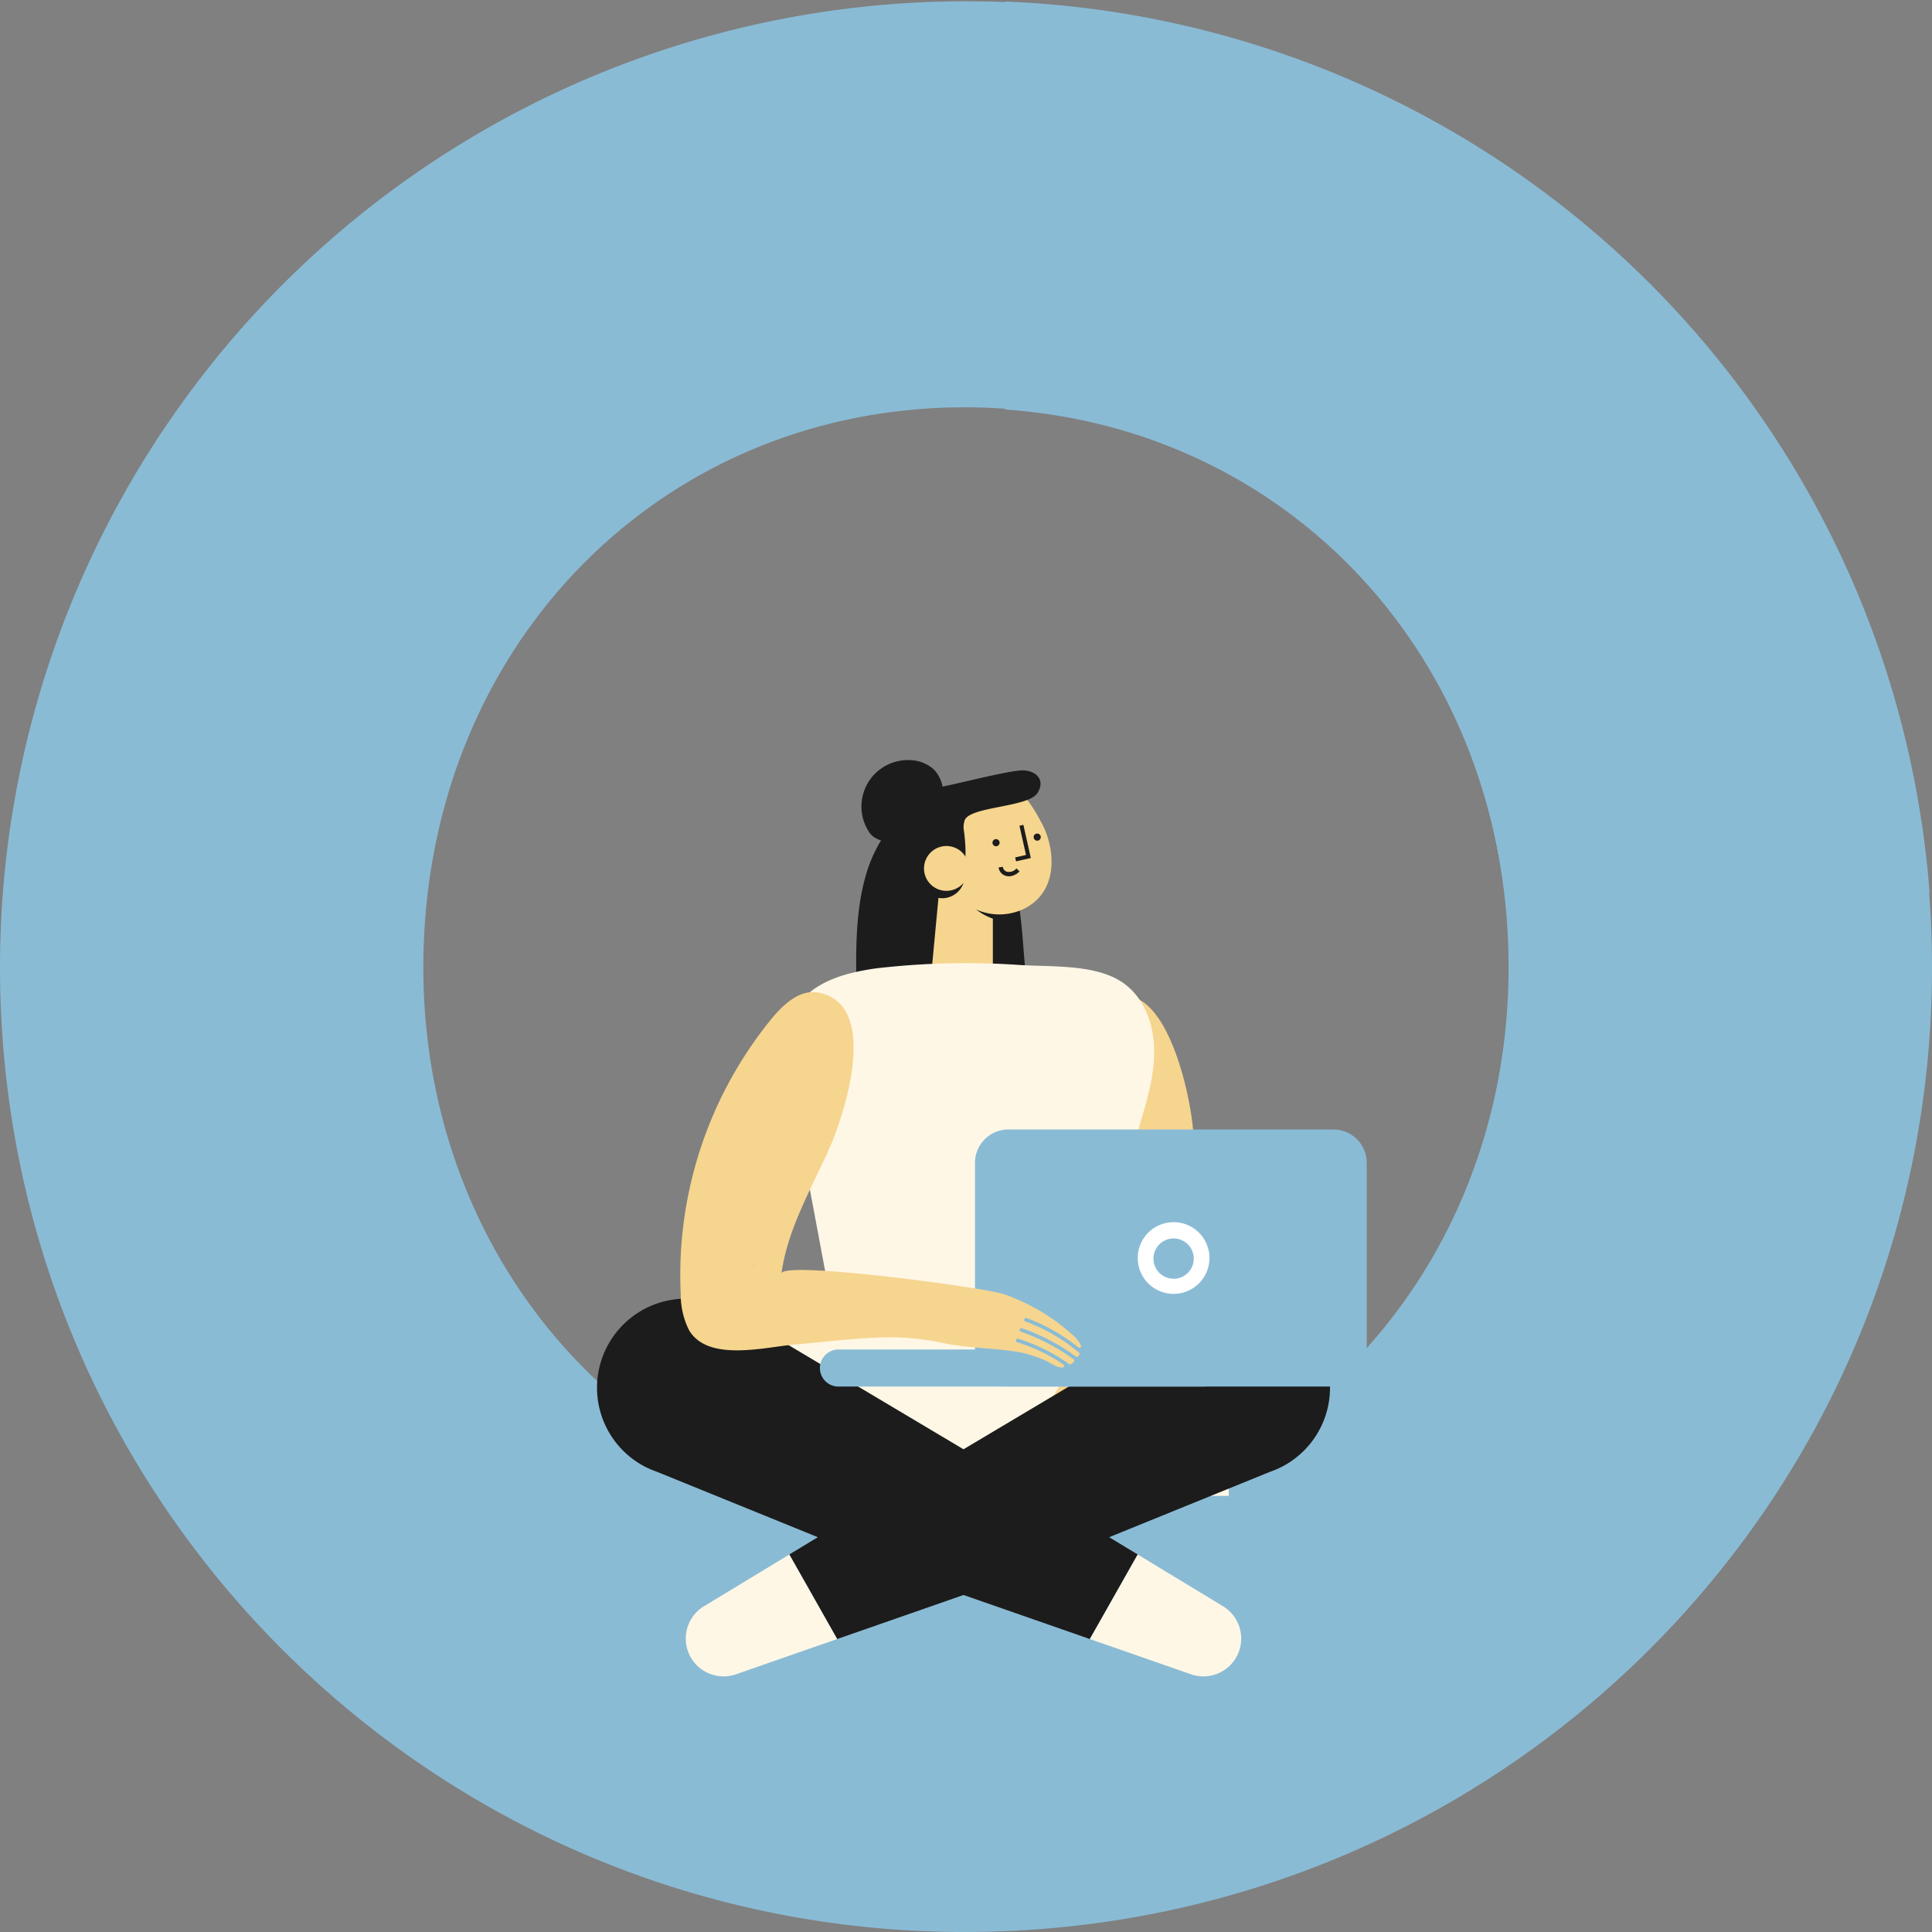 <svg xmlns="http://www.w3.org/2000/svg" width="380.628" height="380.626" viewBox="0 0 380.628 380.626">
    <rect x="0" y="0" width="380.628" height="380.626" fill="#808080" stroke="none"/>
    <defs>
        <style>
            .cls-1{fill:#8abbd5}.cls-2{fill:#fff7e6}.cls-3{fill:#1c1c1c}.cls-4{fill:#f6d58f}.cls-5{fill:#de9cc6}.cls-6{fill:#fff}
        </style>
    </defs>
    <g id="Group_2460" data-name="Group 2460" transform="translate(-803.686 -1191)">
        <g id="Group_1114" data-name="Group 1114" transform="translate(803.686 1191)">
            <g id="Group_621" data-name="Group 621">
                <path id="Path_659" d="M53.853 368.183a190.314 190.314 0 1 1 380.628 0c0 105.586-85.529 190.057-190.582 190.057-104.529 0-190.046-84.471-190.046-190.057zm297.211 0c0-62.818-46.452-110.322-107.164-110.322-60.188 0-106.644 47.5-106.644 110.322C137.255 429.969 183.712 478 243.9 478c60.712 0 107.164-48.031 107.164-109.817z" class="cls-1" data-name="Path 659" transform="translate(-53.853 -177.614)"/>
                <path id="Path_660" d="M216.521 258.246c52 3.605 91.961 42.517 98.329 95.169h83.772a190.1 190.1 0 0 0-182.1-175.548z" class="cls-1" data-name="Path 660" transform="translate(-18.471 -177.559)"/>
            </g>
            <g id="Group_624" data-name="Group 624" transform="translate(147.527 257.189)">
                <g id="Group_623" data-name="Group 623">
                    <g id="Group_622" data-name="Group 622">
                        <path id="Rectangle_1064" d="M0 0h94.551v37.522H0z" class="cls-2" data-name="Rectangle 1064"/>
                    </g>
                </g>
            </g>
            <g id="Group_630" data-name="Group 630" transform="translate(168.673 157.43)">
                <g id="Group_629" data-name="Group 629">
                    <g id="Group_628" data-name="Group 628">
                        <g id="Group_627" data-name="Group 627">
                            <g id="Group_626" data-name="Group 626">
                                <g id="Group_625" data-name="Group 625">
                                    <path id="Path_661" d="M225.2 334.4l1.683 20.816a1.961 1.961 0 0 1-.071.9 1.23 1.23 0 0 1-1.109.617 158.044 158.044 0 0 1-32.517.508q-.714-8.311-.784-16.676c-.054-6.474.206-13.079 2.049-19.138 3.133-10.315 12.045-18.265 20.959-12.648 7.235 4.561 9.048 16.484 9.79 25.621z" class="cls-3" data-name="Path 661" transform="translate(-192.392 -306.919)"/>
                                </g>
                            </g>
                        </g>
                    </g>
                </g>
            </g>
            <g id="Group_636" data-name="Group 636" transform="translate(179.881 167.337)">
                <g id="Group_635" data-name="Group 635">
                    <g id="Group_634" data-name="Group 634">
                        <g id="Group_633" data-name="Group 633">
                            <g id="Group_632" data-name="Group 632">
                                <g id="Group_631" data-name="Group 631">
                                    <path id="Path_662" d="M210.58 326.372a6.6 6.6 0 0 1-7.891-5L201.6 316.5l6.444-1.444z" class="cls-3" data-name="Path 662" transform="translate(-201.598 -315.056)"/>
                                </g>
                            </g>
                        </g>
                    </g>
                </g>
            </g>
            <g id="Group_642" data-name="Group 642" transform="translate(183.365 172.379)">
                <g id="Group_641" data-name="Group 641">
                    <g id="Group_640" data-name="Group 640">
                        <g id="Group_639" data-name="Group 639">
                            <g id="Group_638" data-name="Group 638">
                                <g id="Group_637" data-name="Group 637">
                                    <path id="Path_663" d="M216.7 340.086v-18.517l-6.578-1.516-3.711-.856-1.948 20.647.084.243z" class="cls-4" data-name="Path 663" transform="translate(-204.46 -319.197)"/>
                                </g>
                            </g>
                        </g>
                    </g>
                </g>
            </g>
            <g id="Group_648" data-name="Group 648" transform="translate(188.085 170.908)">
                <g id="Group_647" data-name="Group 647">
                    <g id="Group_646" data-name="Group 646">
                        <g id="Group_645" data-name="Group 645">
                            <g id="Group_644" data-name="Group 644">
                                <g id="Group_643" data-name="Group 643">
                                    <path id="Path_664" d="M208.336 318.467l.371 1.656a10.772 10.772 0 0 0 1.22 3.082 11.028 11.028 0 0 0 9.683 5.458l-2.384-10.633-6.751-.041z" class="cls-3" data-name="Path 664" transform="translate(-208.336 -317.989)"/>
                                </g>
                            </g>
                        </g>
                    </g>
                </g>
            </g>
            <g id="Group_654" data-name="Group 654" transform="translate(183.403 153.623)">
                <g id="Group_653" data-name="Group 653">
                    <g id="Group_652" data-name="Group 652">
                        <g id="Group_651" data-name="Group 651">
                            <g id="Group_650" data-name="Group 650">
                                <g id="Group_649" data-name="Group 649">
                                    <path id="Path_665" d="M226.509 312.705a14.824 14.824 0 0 1 .942 2.294c1.818 5.8.654 11.494-4.443 14.124a11.236 11.236 0 0 1-9.365.336 13.694 13.694 0 0 1-7.031-6.491 28.312 28.312 0 0 1-1.532-3.506.161.161 0 0 1-.023-.071c-1.694-5.733.483-11.814 5.5-14.4a11.163 11.163 0 0 1 8.5-.653 1.46 1.46 0 0 1 .23.082c3.131 1.045 5.501 4.952 7.222 8.285z" class="cls-4" data-name="Path 665" transform="translate(-204.49 -303.792)"/>
                                </g>
                            </g>
                        </g>
                    </g>
                </g>
            </g>
            <g id="Group_660" data-name="Group 660" transform="translate(200 162.507)">
                <g id="Group_659" data-name="Group 659">
                    <g id="Group_658" data-name="Group 658">
                        <g id="Group_657" data-name="Group 657">
                            <g id="Group_656" data-name="Group 656">
                                <g id="Group_655" data-name="Group 655">
                                    <path id="Path_666" d="M218.3 318.275l2.907-.652-1.466-6.535-.773.176 1.291 5.756-2.133.48z" class="cls-3" data-name="Path 666" transform="translate(-218.123 -311.089)"/>
                                </g>
                            </g>
                        </g>
                    </g>
                </g>
            </g>
            <g id="Group_666" data-name="Group 666" transform="translate(196.741 170.777)">
                <g id="Group_665" data-name="Group 665">
                    <g id="Group_664" data-name="Group 664">
                        <g id="Group_663" data-name="Group 663">
                            <g id="Group_662" data-name="Group 662">
                                <g id="Group_661" data-name="Group 661">
                                    <path id="Path_667" d="M218.015 319.682a3.155 3.155 0 0 0 1.545-.9l-.605-.587a1.9 1.9 0 0 1-1.9.64 1.131 1.131 0 0 1-.778-.955l-.834.122a1.97 1.97 0 0 0 1.353 1.634 2.287 2.287 0 0 0 1.219.046z" class="cls-3" data-name="Path 667" transform="translate(-215.446 -317.881)"/>
                                </g>
                            </g>
                        </g>
                    </g>
                </g>
            </g>
            <g id="Group_672" data-name="Group 672" transform="translate(203.64 164.22)">
                <g id="Group_671" data-name="Group 671">
                    <g id="Group_670" data-name="Group 670">
                        <g id="Group_669" data-name="Group 669">
                            <g id="Group_668" data-name="Group 668">
                                <g id="Group_667" data-name="Group 667">
                                    <path id="Path_668" d="M221.969 313.885a.706.706 0 0 0 .532-.84.7.7 0 0 0-.84-.532.7.7 0 0 0-.532.839.706.706 0 0 0 .84.533z" class="cls-3" data-name="Path 668" transform="translate(-221.112 -312.496)"/>
                                </g>
                            </g>
                        </g>
                    </g>
                </g>
            </g>
            <g id="Group_678" data-name="Group 678" transform="translate(195.532 165.318)">
                <g id="Group_677" data-name="Group 677">
                    <g id="Group_676" data-name="Group 676">
                        <g id="Group_675" data-name="Group 675">
                            <g id="Group_674" data-name="Group 674">
                                <g id="Group_673" data-name="Group 673">
                                    <path id="Path_669" d="M215.309 314.787a.707.707 0 0 0 .533-.839.705.705 0 0 0-.841-.533.7.7 0 0 0-.531.84.706.706 0 0 0 .839.532z" class="cls-3" data-name="Path 669" transform="translate(-214.453 -313.398)"/>
                                </g>
                            </g>
                        </g>
                    </g>
                </g>
            </g>
            <g id="Group_684" data-name="Group 684" transform="translate(178.927 151.773)">
                <g id="Group_683" data-name="Group 683">
                    <g id="Group_682" data-name="Group 682">
                        <g id="Group_681" data-name="Group 681">
                            <g id="Group_680" data-name="Group 680">
                                <g id="Group_679" data-name="Group 679">
                                    <path id="Path_670" d="M226.737 305.787c.721-2.182-1.285-3.637-3.7-3.506-2.877.155-12.489 2.616-15.325 3.158a8.837 8.837 0 0 0-6.684 10.553l1.282 5.719 3.6-3.128a10.923 10.923 0 0 0 .794 2.182 5.667 5.667 0 0 1 2.776.157 5.535 5.535 0 0 1 2.013 1.163 8.094 8.094 0 0 0 .289-.777c.569-1.89.27-5.016.037-6.98a4.113 4.113 0 0 1 .175-2.355c1.353-2.61 12.448-2.428 14.267-5.212a4.294 4.294 0 0 0 .476-.974z" class="cls-3" data-name="Path 670" transform="translate(-200.814 -302.272)"/>
                                </g>
                            </g>
                        </g>
                    </g>
                </g>
            </g>
            <g id="Group_690" data-name="Group 690" transform="translate(181.215 168.129)">
                <g id="Group_689" data-name="Group 689">
                    <g id="Group_688" data-name="Group 688">
                        <g id="Group_687" data-name="Group 687">
                            <g id="Group_686" data-name="Group 686">
                                <g id="Group_685" data-name="Group 685">
                                    <path id="Path_671" d="M202.8 321.091a4.416 4.416 0 1 0 3.342-5.277 4.414 4.414 0 0 0-3.342 5.277z" class="cls-3" data-name="Path 671" transform="translate(-202.693 -315.706)"/>
                                </g>
                            </g>
                        </g>
                    </g>
                </g>
            </g>
            <g id="Group_696" data-name="Group 696" transform="translate(182.04 166.676)">
                <g id="Group_695" data-name="Group 695">
                    <g id="Group_694" data-name="Group 694">
                        <g id="Group_693" data-name="Group 693">
                            <g id="Group_692" data-name="Group 692">
                                <g id="Group_691" data-name="Group 691">
                                    <path id="Path_672" d="M203.479 319.893a4.416 4.416 0 1 0 3.344-5.272 4.416 4.416 0 0 0-3.344 5.272z" class="cls-4" data-name="Path 672" transform="translate(-203.371 -314.513)"/>
                                </g>
                            </g>
                        </g>
                    </g>
                </g>
            </g>
            <g id="Group_702" data-name="Group 702" transform="translate(169.748 149.746)">
                <g id="Group_701" data-name="Group 701">
                    <g id="Group_700" data-name="Group 700">
                        <g id="Group_699" data-name="Group 699">
                            <g id="Group_698" data-name="Group 698">
                                <g id="Group_697" data-name="Group 697">
                                    <path id="Path_673" d="M203.45 316.065c-1.776 1.4-5.893.976-7.766-.3a4.189 4.189 0 0 1-1.191-1.388 9.156 9.156 0 0 1 8.614-13.748 7.115 7.115 0 0 1 4.407 1.842 6.622 6.622 0 0 1 1.248 7.231 8.747 8.747 0 0 1-5.845 4.76c-1.412.371 1.8.866.533 1.6z" class="cls-3" data-name="Path 673" transform="translate(-193.275 -300.607)"/>
                                </g>
                            </g>
                        </g>
                    </g>
                </g>
            </g>
            <g id="Group_707" data-name="Group 707" transform="translate(197.079 192.372)">
                <g id="Group_706" data-name="Group 706">
                    <g id="Group_705" data-name="Group 705">
                        <g id="Group_704" data-name="Group 704">
                            <g id="Group_703" data-name="Group 703">
                                <path id="Path_674" d="M216.27 434.853l20.408-34.162a16.755 16.755 0 0 0 .645-9.729c-2.631-12.034-14.9-36.935-4.624-47.548a19.878 19.878 0 0 1 1.891-1.734l-1.92-6.058c3.176-.09 5.965 1.546 8.28 3.819 7.953 1.158 11.884 18.345 12.657 25.507.112 1.026.212 2.055.3 3.078 2.16 10.709 2.587 22 2.9 32.947.185 6.314-6.712 11.3-10.646 15.406q-12.143 12.694-24.288 25.383c-1.443 1.5-3.681 1.052-5.064-.987-.019-.038-.034-.061-.046-.085a5.96 5.96 0 0 1-.493-5.837z" class="cls-4" data-name="Path 674" transform="translate(-215.723 -335.618)"/>
                            </g>
                        </g>
                    </g>
                </g>
            </g>
            <g id="Group_733" data-name="Group 733" transform="translate(154.797 189.742)">
                <g id="Group_732" data-name="Group 732">
                    <g id="Group_731" data-name="Group 731">
                        <g id="Group_730" data-name="Group 730">
                            <g id="Group_729" data-name="Group 729">
                                <g id="Group_728" data-name="Group 728">
                                    <g id="Group_727" data-name="Group 727">
                                        <g id="Group_726" data-name="Group 726">
                                            <g id="Group_725" data-name="Group 725">
                                                <g id="Group_724" data-name="Group 724">
                                                    <g id="Group_723" data-name="Group 723">
                                                        <g id="Group_722" data-name="Group 722">
                                                            <g id="Group_721" data-name="Group 721">
                                                                <g id="Group_720" data-name="Group 720">
                                                                    <g id="Group_719" data-name="Group 719">
                                                                        <g id="Group_718" data-name="Group 718">
                                                                            <g id="Group_717" data-name="Group 717">
                                                                                <g id="Group_716" data-name="Group 716">
                                                                                    <g id="Group_715" data-name="Group 715">
                                                                                        <g id="Group_714" data-name="Group 714">
                                                                                            <g id="Group_713" data-name="Group 713">
                                                                                                <g id="Group_712" data-name="Group 712">
                                                                                                    <g id="Group_711" data-name="Group 711">
                                                                                                        <g id="Group_710" data-name="Group 710">
                                                                                                            <g id="Group_709" data-name="Group 709">
                                                                                                                <g id="Group_708" data-name="Group 708">
                                                                                                                    <path id="Path_675" d="M193.7 335.473a45.974 45.974 0 0 1 6.9-1.175 152.66 152.66 0 0 1 26.151-.491c6.452.463 15.531-.27 20.945 3.709 3.976 2.92 5.808 8.081 5.887 13.016s-1.349 9.755-2.763 14.485c-1.035 3.457-7.255 36.647-7.3 36.645a314.731 314.731 0 0 0-53.345 0q-4.326-23.111-8.659-46.225c-2.23-11.907 2.867-17.549 12.184-19.964z" class="cls-2" data-name="Path 675" transform="translate(-180.995 -333.458)"/>
                                                                                                                </g>
                                                                                                            </g>
                                                                                                        </g>
                                                                                                    </g>
                                                                                                </g>
                                                                                            </g>
                                                                                        </g>
                                                                                    </g>
                                                                                </g>
                                                                            </g>
                                                                        </g>
                                                                    </g>
                                                                </g>
                                                            </g>
                                                        </g>
                                                    </g>
                                                </g>
                                            </g>
                                        </g>
                                    </g>
                                </g>
                            </g>
                        </g>
                    </g>
                </g>
            </g>
            <g id="Group_786" data-name="Group 786" transform="translate(152.185 271.864)">
                <g id="Group_759" data-name="Group 759">
                    <g id="Group_758" data-name="Group 758">
                        <g id="Group_757" data-name="Group 757">
                            <g id="Group_756" data-name="Group 756">
                                <g id="Group_755" data-name="Group 755">
                                    <g id="Group_754" data-name="Group 754">
                                        <g id="Group_753" data-name="Group 753">
                                            <g id="Group_752" data-name="Group 752">
                                                <g id="Group_751" data-name="Group 751">
                                                    <g id="Group_750" data-name="Group 750">
                                                        <g id="Group_749" data-name="Group 749">
                                                            <g id="Group_748" data-name="Group 748">
                                                                <g id="Group_747" data-name="Group 747">
                                                                    <g id="Group_746" data-name="Group 746">
                                                                        <g id="Group_745" data-name="Group 745">
                                                                            <g id="Group_744" data-name="Group 744">
                                                                                <g id="Group_743" data-name="Group 743">
                                                                                    <g id="Group_742" data-name="Group 742">
                                                                                        <g id="Group_741" data-name="Group 741">
                                                                                            <g id="Group_740" data-name="Group 740">
                                                                                                <g id="Group_739" data-name="Group 739">
                                                                                                    <g id="Group_738" data-name="Group 738">
                                                                                                        <g id="Group_737" data-name="Group 737">
                                                                                                            <g id="Group_736" data-name="Group 736">
                                                                                                                <g id="Group_735" data-name="Group 735">
                                                                                                                    <g id="Group_734" data-name="Group 734">
                                                                                                                        <path id="Path_676" d="M184.642 417.389a7.858 7.858 0 0 0 7.836-7.833v-.81a7.86 7.86 0 0 0-7.836-7.837 5.81 5.81 0 0 0-5.792 5.793v4.9a5.808 5.808 0 0 0 5.792 5.787z" class="cls-5" data-name="Path 676" transform="translate(-178.85 -400.909)"/>
                                                                                                                    </g>
                                                                                                                </g>
                                                                                                            </g>
                                                                                                        </g>
                                                                                                    </g>
                                                                                                </g>
                                                                                            </g>
                                                                                        </g>
                                                                                    </g>
                                                                                </g>
                                                                            </g>
                                                                        </g>
                                                                    </g>
                                                                </g>
                                                            </g>
                                                        </g>
                                                    </g>
                                                </g>
                                            </g>
                                        </g>
                                    </g>
                                </g>
                            </g>
                        </g>
                    </g>
                </g>
                <g id="Group_785" data-name="Group 785" transform="translate(61.651)">
                    <g id="Group_784" data-name="Group 784">
                        <g id="Group_783" data-name="Group 783">
                            <g id="Group_782" data-name="Group 782">
                                <g id="Group_781" data-name="Group 781">
                                    <g id="Group_780" data-name="Group 780">
                                        <g id="Group_779" data-name="Group 779">
                                            <g id="Group_778" data-name="Group 778">
                                                <g id="Group_777" data-name="Group 777">
                                                    <g id="Group_776" data-name="Group 776">
                                                        <g id="Group_775" data-name="Group 775">
                                                            <g id="Group_774" data-name="Group 774">
                                                                <g id="Group_773" data-name="Group 773">
                                                                    <g id="Group_772" data-name="Group 772">
                                                                        <g id="Group_771" data-name="Group 771">
                                                                            <g id="Group_770" data-name="Group 770">
                                                                                <g id="Group_769" data-name="Group 769">
                                                                                    <g id="Group_768" data-name="Group 768">
                                                                                        <g id="Group_767" data-name="Group 767">
                                                                                            <g id="Group_766" data-name="Group 766">
                                                                                                <g id="Group_765" data-name="Group 765">
                                                                                                    <g id="Group_764" data-name="Group 764">
                                                                                                        <g id="Group_763" data-name="Group 763">
                                                                                                            <g id="Group_762" data-name="Group 762">
                                                                                                                <g id="Group_761" data-name="Group 761">
                                                                                                                    <g id="Group_760" data-name="Group 760">
                                                                                                                        <path id="Path_677" d="M237.324 417.389a7.859 7.859 0 0 1-7.837-7.833v-.81a7.861 7.861 0 0 1 7.837-7.837 5.811 5.811 0 0 1 5.793 5.793v4.9a5.808 5.808 0 0 1-5.793 5.787z" class="cls-5" data-name="Path 677" transform="translate(-229.487 -400.909)"/>
                                                                                                                    </g>
                                                                                                                </g>
                                                                                                            </g>
                                                                                                        </g>
                                                                                                    </g>
                                                                                                </g>
                                                                                            </g>
                                                                                        </g>
                                                                                    </g>
                                                                                </g>
                                                                            </g>
                                                                        </g>
                                                                    </g>
                                                                </g>
                                                            </g>
                                                        </g>
                                                    </g>
                                                </g>
                                            </g>
                                        </g>
                                    </g>
                                </g>
                            </g>
                        </g>
                    </g>
                </g>
            </g>
            <g id="Group_814" data-name="Group 814" transform="translate(117.615 255.849)">
                <g id="Group_813" data-name="Group 813">
                    <g id="Group_787" data-name="Group 787">
                        <path id="Path_678" d="M152.743 396.659a17.528 17.528 0 0 0 6.572 23.877 17.84 17.84 0 0 0 2.918 1.316l55.621 22.609 21.5 7.494 8.2 2.861 9.43-16.659-7.316-4.435-19.16-11.622-53.408-31.8a17.532 17.532 0 0 0-24.357 6.359z" class="cls-3" data-name="Path 678" transform="translate(-150.456 -387.754)"/>
                    </g>
                    <g id="Group_812" data-name="Group 812" transform="translate(97.106 50.402)">
                        <g id="Group_811" data-name="Group 811">
                            <g id="Group_810" data-name="Group 810">
                                <g id="Group_809" data-name="Group 809">
                                    <g id="Group_808" data-name="Group 808">
                                        <g id="Group_807" data-name="Group 807">
                                            <g id="Group_806" data-name="Group 806">
                                                <g id="Group_805" data-name="Group 805">
                                                    <g id="Group_804" data-name="Group 804">
                                                        <g id="Group_803" data-name="Group 803">
                                                            <g id="Group_802" data-name="Group 802">
                                                                <g id="Group_801" data-name="Group 801">
                                                                    <g id="Group_800" data-name="Group 800">
                                                                        <g id="Group_799" data-name="Group 799">
                                                                            <g id="Group_798" data-name="Group 798">
                                                                                <g id="Group_797" data-name="Group 797">
                                                                                    <g id="Group_796" data-name="Group 796">
                                                                                        <g id="Group_795" data-name="Group 795">
                                                                                            <g id="Group_794" data-name="Group 794">
                                                                                                <g id="Group_793" data-name="Group 793">
                                                                                                    <g id="Group_792" data-name="Group 792">
                                                                                                        <g id="Group_791" data-name="Group 791">
                                                                                                            <g id="Group_790" data-name="Group 790">
                                                                                                                <g id="Group_789" data-name="Group 789">
                                                                                                                    <g id="Group_788" data-name="Group 788">
                                                                                                                        <path id="Path_679" d="M234.776 447.4l15.371 5.358a7.448 7.448 0 0 0 6.307-13.4l-14.515-8.8-2.3-1.4-9.43 16.659z" class="cls-2" data-name="Path 679" transform="translate(-230.213 -429.152)"/>
                                                                                                                    </g>
                                                                                                                </g>
                                                                                                            </g>
                                                                                                        </g>
                                                                                                    </g>
                                                                                                </g>
                                                                                            </g>
                                                                                        </g>
                                                                                    </g>
                                                                                </g>
                                                                            </g>
                                                                        </g>
                                                                    </g>
                                                                </g>
                                                            </g>
                                                        </g>
                                                    </g>
                                                </g>
                                            </g>
                                        </g>
                                    </g>
                                </g>
                            </g>
                        </g>
                    </g>
                </g>
            </g>
            <g id="Group_842" data-name="Group 842" transform="translate(135.107 255.849)">
                <g id="Group_841" data-name="Group 841">
                    <g id="Group_815" data-name="Group 815" transform="translate(20.393)">
                        <path id="Path_680" d="M285.823 396.659a17.531 17.531 0 0 1-6.573 23.877 17.762 17.762 0 0 1-2.92 1.316l-55.621 22.609-21.5 7.494-8.209 2.861-9.428-16.659 7.315-4.435 19.169-11.622 53.406-31.8a17.535 17.535 0 0 1 24.361 6.359z" class="cls-3" data-name="Path 680" transform="translate(-181.573 -387.754)"/>
                    </g>
                    <g id="Group_840" data-name="Group 840" transform="translate(0 50.402)">
                        <g id="Group_839" data-name="Group 839">
                            <g id="Group_838" data-name="Group 838">
                                <g id="Group_837" data-name="Group 837">
                                    <g id="Group_836" data-name="Group 836">
                                        <g id="Group_835" data-name="Group 835">
                                            <g id="Group_834" data-name="Group 834">
                                                <g id="Group_833" data-name="Group 833">
                                                    <g id="Group_832" data-name="Group 832">
                                                        <g id="Group_831" data-name="Group 831">
                                                            <g id="Group_830" data-name="Group 830">
                                                                <g id="Group_829" data-name="Group 829">
                                                                    <g id="Group_828" data-name="Group 828">
                                                                        <g id="Group_827" data-name="Group 827">
                                                                            <g id="Group_826" data-name="Group 826">
                                                                                <g id="Group_825" data-name="Group 825">
                                                                                    <g id="Group_824" data-name="Group 824">
                                                                                        <g id="Group_823" data-name="Group 823">
                                                                                            <g id="Group_822" data-name="Group 822">
                                                                                                <g id="Group_821" data-name="Group 821">
                                                                                                    <g id="Group_820" data-name="Group 820">
                                                                                                        <g id="Group_819" data-name="Group 819">
                                                                                                            <g id="Group_818" data-name="Group 818">
                                                                                                                <g id="Group_817" data-name="Group 817">
                                                                                                                    <g id="Group_816" data-name="Group 816">
                                                                                                                        <path id="Path_681" d="M190.083 447.4l-15.37 5.358a7.447 7.447 0 0 1-6.308-13.4l14.514-8.8 2.3-1.4 9.428 16.659z" class="cls-2" data-name="Path 681" transform="translate(-164.823 -429.152)"/>
                                                                                                                    </g>
                                                                                                                </g>
                                                                                                            </g>
                                                                                                        </g>
                                                                                                    </g>
                                                                                                </g>
                                                                                            </g>
                                                                                        </g>
                                                                                    </g>
                                                                                </g>
                                                                            </g>
                                                                        </g>
                                                                    </g>
                                                                </g>
                                                            </g>
                                                        </g>
                                                    </g>
                                                </g>
                                            </g>
                                        </g>
                                    </g>
                                </g>
                            </g>
                        </g>
                    </g>
                </g>
            </g>
            <g id="Group_870" data-name="Group 870" transform="translate(192.084 222.521)">
                <g id="Group_869" data-name="Group 869">
                    <g id="Group_868" data-name="Group 868">
                        <g id="Group_867" data-name="Group 867">
                            <g id="Group_866" data-name="Group 866">
                                <g id="Group_865" data-name="Group 865">
                                    <g id="Group_864" data-name="Group 864">
                                        <g id="Group_863" data-name="Group 863">
                                            <g id="Group_862" data-name="Group 862">
                                                <g id="Group_861" data-name="Group 861">
                                                    <g id="Group_860" data-name="Group 860">
                                                        <g id="Group_859" data-name="Group 859">
                                                            <g id="Group_858" data-name="Group 858">
                                                                <g id="Group_857" data-name="Group 857">
                                                                    <g id="Group_856" data-name="Group 856">
                                                                        <g id="Group_855" data-name="Group 855">
                                                                            <g id="Group_854" data-name="Group 854">
                                                                                <g id="Group_853" data-name="Group 853">
                                                                                    <g id="Group_852" data-name="Group 852">
                                                                                        <g id="Group_851" data-name="Group 851">
                                                                                            <g id="Group_850" data-name="Group 850">
                                                                                                <g id="Group_849" data-name="Group 849">
                                                                                                    <g id="Group_848" data-name="Group 848">
                                                                                                        <g id="Group_847" data-name="Group 847">
                                                                                                            <g id="Group_846" data-name="Group 846">
                                                                                                                <g id="Group_845" data-name="Group 845">
                                                                                                                    <g id="Group_844" data-name="Group 844">
                                                                                                                        <g id="Group_843" data-name="Group 843">
                                                                                                                            <path id="Rectangle_1065" d="M6.572 0H70.6a6.576 6.576 0 0 1 6.576 6.576v37.5A6.572 6.572 0 0 1 70.6 50.65H6.572A6.572 6.572 0 0 1 0 44.078V6.572A6.572 6.572 0 0 1 6.572 0z" class="cls-1" data-name="Rectangle 1065" transform="rotate(180 38.589 25.325)"/>
                                                                                                                        </g>
                                                                                                                    </g>
                                                                                                                </g>
                                                                                                            </g>
                                                                                                        </g>
                                                                                                    </g>
                                                                                                </g>
                                                                                            </g>
                                                                                        </g>
                                                                                    </g>
                                                                                </g>
                                                                            </g>
                                                                        </g>
                                                                    </g>
                                                                </g>
                                                            </g>
                                                        </g>
                                                    </g>
                                                </g>
                                            </g>
                                        </g>
                                    </g>
                                </g>
                            </g>
                        </g>
                    </g>
                </g>
            </g>
            <g id="Group_884" data-name="Group 884" transform="translate(161.535 265.875)">
                <g id="Group_883" data-name="Group 883">
                    <g id="Group_882" data-name="Group 882">
                        <g id="Group_881" data-name="Group 881">
                            <g id="Group_880" data-name="Group 880">
                                <g id="Group_879" data-name="Group 879">
                                    <g id="Group_878" data-name="Group 878">
                                        <g id="Group_877" data-name="Group 877">
                                            <g id="Group_876" data-name="Group 876">
                                                <g id="Group_875" data-name="Group 875">
                                                    <g id="Group_874" data-name="Group 874">
                                                        <g id="Group_873" data-name="Group 873">
                                                            <g id="Group_872" data-name="Group 872">
                                                                <g id="Group_871" data-name="Group 871">
                                                                    <path id="Path_682" d="M190.175 403.285h72.212v-7.3h-72.212a3.646 3.646 0 0 0-3.646 3.648 3.647 3.647 0 0 0 3.646 3.652z" class="cls-1" data-name="Path 682" transform="translate(-186.529 -395.99)"/>
                                                                </g>
                                                            </g>
                                                        </g>
                                                    </g>
                                                </g>
                                            </g>
                                        </g>
                                    </g>
                                </g>
                            </g>
                        </g>
                    </g>
                </g>
            </g>
            <g id="Group_899" data-name="Group 899" transform="translate(134.015 195.452)">
                <g id="Group_898" data-name="Group 898">
                    <g id="Group_897" data-name="Group 897">
                        <g id="Group_896" data-name="Group 896">
                            <g id="Group_895" data-name="Group 895">
                                <g id="Group_894" data-name="Group 894">
                                    <g id="Group_893" data-name="Group 893">
                                        <g id="Group_892" data-name="Group 892">
                                            <g id="Group_891" data-name="Group 891">
                                                <g id="Group_890" data-name="Group 890">
                                                    <g id="Group_889" data-name="Group 889">
                                                        <g id="Group_888" data-name="Group 888">
                                                            <g id="Group_887" data-name="Group 887">
                                                                <g id="Group_886" data-name="Group 886">
                                                                    <g id="Group_885" data-name="Group 885">
                                                                        <path id="Path_683" d="M164.023 397.6a15.653 15.653 0 0 0 1.619 7.116c3.722 6.443 15.21 3.31 21.007 2.848 5.058-.4 10.286-1.095 15.515-1.309a50.546 50.546 0 0 1 13.217.958c5.027 1.135 10.339 1.02 15.438 1.891.063.007.122.026.187.035a27.294 27.294 0 0 1 4.824 1.572c1.025.419 2.277 1.484 3.435 1.4a.323.323 0 0 0 .125-.6 33.191 33.191 0 0 0-9.045-4.365.373.373 0 0 1-.286-.438.366.366 0 0 1 .449-.257 35.353 35.353 0 0 1 10.024 4.969.355.355 0 0 0 .394.006 4.757 4.757 0 0 0 .52-.43.323.323 0 0 0-.033-.5 39.872 39.872 0 0 0-10.378-5.444.377.377 0 0 1-.234-.468.363.363 0 0 1 .479-.2 41 41 0 0 1 10.6 5.566.336.336 0 0 0 .5-.076 3.191 3.191 0 0 0 .177-.307.319.319 0 0 0-.089-.409 35.852 35.852 0 0 0-10.519-6.118.373.373 0 0 1-.24-.466.365.365 0 0 1 .48-.2 36.776 36.776 0 0 1 10.16 5.758.329.329 0 0 0 .549-.29v-.05a5.959 5.959 0 0 0-1.487-1.935 38.879 38.879 0 0 0-10.29-6.8q-1.673-.774-3.369-1.375c-3.72-1.32-43.531-6.654-43.884-4.1 1.191-8.669 5.749-16.439 9.344-24.418 2.926-6.5 10.276-28.424-1.97-30.907-3.628-.734-6.9 2.2-9.254 5.059a79.821 79.821 0 0 0-17.965 54.284zm14.017-5.574c.2.018.4.022.6.044h-.4c-.069-.023-.132-.03-.199-.048z" class="cls-4" data-name="Path 683" transform="translate(-163.926 -338.148)"/>
                                                                    </g>
                                                                </g>
                                                            </g>
                                                        </g>
                                                    </g>
                                                </g>
                                            </g>
                                        </g>
                                    </g>
                                </g>
                            </g>
                        </g>
                    </g>
                </g>
            </g>
            <path id="Path_684" d="M237.958 382.454a7.063 7.063 0 1 1 7.053 7.052 7.054 7.054 0 0 1-7.053-7.052zm11.031 0a3.969 3.969 0 1 0-3.978 4.074 3.959 3.959 0 0 0 3.978-4.074z" class="cls-6" data-name="Path 684" transform="translate(-13.808 -134.598)"/>
        </g>
    </g>
</svg>
